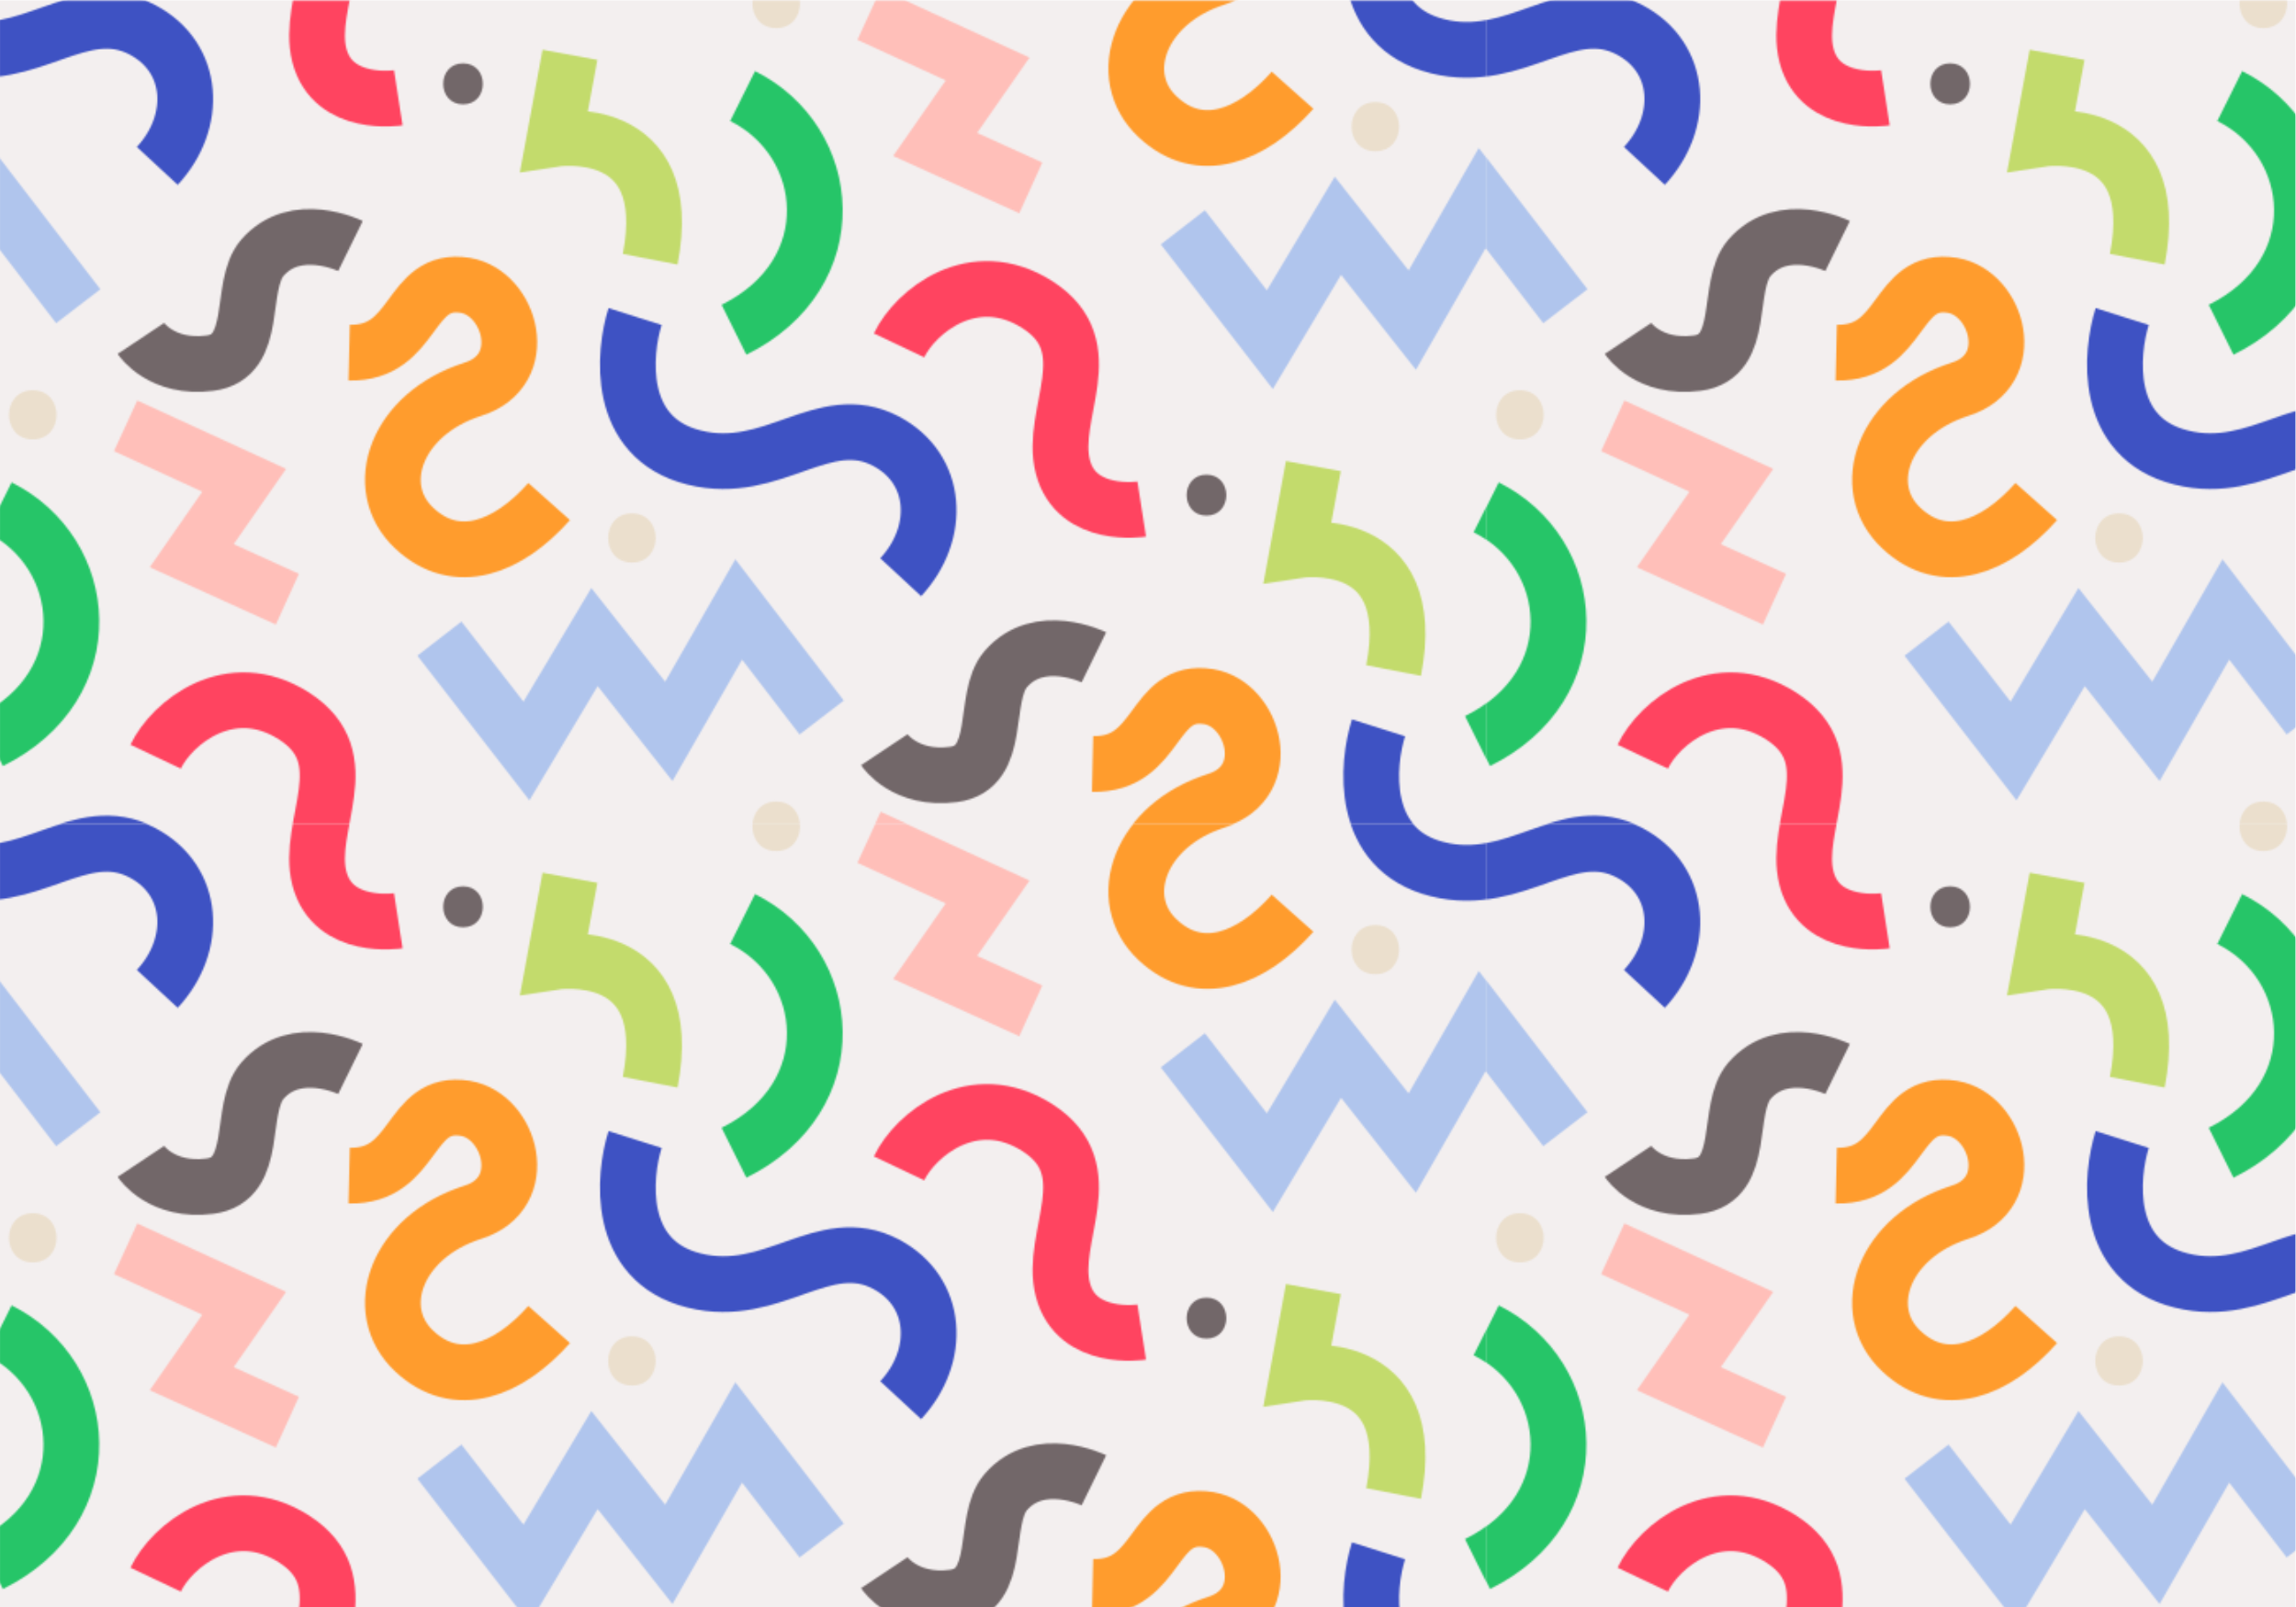 <?xml version="1.0" encoding="UTF-8" standalone="no"?>
<svg
   xmlns:dc="http://purl.org/dc/elements/1.1/"
   xmlns:cc="http://creativecommons.org/ns#"
   xmlns:rdf="http://www.w3.org/1999/02/22-rdf-syntax-ns#"
   xmlns:svg="http://www.w3.org/2000/svg"
   xmlns="http://www.w3.org/2000/svg"
   viewBox="0 0 1866.667 1306.667"
   height="1306.667"
   width="1866.667"
   xml:space="preserve"
   id="svg2"
   version="1.1"><defs
     id="defs6"><clipPath
       id="clipPath18"
       clipPathUnits="userSpaceOnUse"><path
         id="path16"
         d="M 0,5018 H 9069 V 0 H 0 Z" /></clipPath><pattern
       id="pattern88"
       height="501.765"
       width="906.835"
       y="0"
       x="0"
       patternUnits="userSpaceOnUse"
       patternTransform="matrix(10,0,0,10,0,4782)"><g
         id="g86"
         transform="scale(0.1)"><g
           id="g84"><g
             id="g82"
             clip-path="url(#clipPath18)"><path
               id="path20"
               style="fill:none;stroke:#3e52c3;stroke-opacity:1;stroke-width:340;stroke-linecap:butt;stroke-linejoin:miter;stroke-miterlimit:10;stroke-dasharray:none"
               d="m 8407.7,580.633 c -70,-220 -120,-740 360,-860 480,-120 790,300 1170,100 319.1,-167.93 340,-560 90,-830.003" /><path
               id="path22"
               style="fill:none;stroke:#26c568;stroke-opacity:1;stroke-width:340;stroke-linecap:butt;stroke-linejoin:miter;stroke-miterlimit:10;stroke-dasharray:none"
               d="m 9010.85,500.004 c 688.88,341.801 607.92,1149.126 52.62,1425.626" /><path
               id="path24"
               style="fill:none;stroke:#ff9c2d;stroke-opacity:1;stroke-width:340;stroke-linecap:butt;stroke-linejoin:miter;stroke-miterlimit:10;stroke-dasharray:none"
               d="m 7883.54,-547.824 c -252.78,-283.985 -566.27,-402.258 -822.39,-162.707 -269.2,251.777 -110.01,699.511 357.72,847.785 364.67,115.601 229.06,588.062 -46.47,633.656 -351.2,58.113 -297.59,-420.027 -708.71,-410.375" /><path
               id="path26"
               style="fill:none;stroke:#c3db6c;stroke-opacity:1;stroke-width:340;stroke-linecap:butt;stroke-linejoin:miter;stroke-miterlimit:10;stroke-dasharray:none"
               d="m 8010.38,2177.14 -94.7,-512.97 c 0,0 749.73,118.38 584,-733.951" /><path
               id="path28"
               style="fill:#726769;fill-opacity:1;fill-rule:nonzero;stroke:none"
               d="m 7358.35,1874.99 c 161.22,0 161.22,250 0,250 -161.22,0 -161.22,-250 0,-250 l 0,0" /><path
               id="path30"
               style="fill:none;stroke:#ffbfb9;stroke-opacity:1;stroke-width:340;stroke-linecap:butt;stroke-linejoin:miter;stroke-miterlimit:10;stroke-dasharray:none"
               d="m 5300.38,-85.898 723.14,-332.297 -320,-460 583.35,-265.225" /><path
               id="path32"
               style="fill:#ebdfcd;fill-opacity:1;fill-rule:nonzero;stroke:none"
               d="m 4734.17,-168.836 c 193.46,0 193.46,300 0,300 -193.46,0 -193.46,-300 0,-300 l 0,0" /><path
               id="path34"
               style="fill:none;stroke:#ff4460;stroke-opacity:1;stroke-width:340;stroke-linecap:butt;stroke-linejoin:miter;stroke-miterlimit:10;stroke-dasharray:none"
               d="m 949.348,404.863 c 98.322,206.992 455.382,496.785 843.492,248.391 405.38,-259.438 71.2,-662.695 155.25,-988.391 82.79,-320.84 481.26,-258.742 481.26,-258.742" /><path
               id="path36"
               style="fill:none;stroke:#3e52c3;stroke-opacity:1;stroke-width:340;stroke-linecap:butt;stroke-linejoin:miter;stroke-miterlimit:10;stroke-dasharray:none"
               d="m -660.652,580.633 c -70,-220 -120,-740 360,-860 480,-120 790,300 1170,100 319.062,-167.93 340.002,-560 90,-830.003" /><path
               id="path38"
               style="fill:none;stroke:#26c568;stroke-opacity:1;stroke-width:340;stroke-linecap:butt;stroke-linejoin:miter;stroke-miterlimit:10;stroke-dasharray:none"
               d="M -57.504,500.004 C 631.379,841.805 550.422,1649.13 -4.883,1925.63" /><path
               id="path40"
               style="fill:none;stroke:#ffbfb9;stroke-opacity:1;stroke-width:340;stroke-linecap:butt;stroke-linejoin:miter;stroke-miterlimit:10;stroke-dasharray:none"
               d="m 766.199,2422.93 723.151,-332.3 -320,-460 583.34,-265.22" /><path
               id="path42"
               style="fill:#ebdfcd;fill-opacity:1;fill-rule:nonzero;stroke:none"
               d="m 199.996,2339.99 c 193.461,0 193.461,300 0,300 -193.457,0 -193.457,-300 0,-300 l 0,0" /><path
               id="path44"
               style="fill:none;stroke:#3e52c3;stroke-opacity:1;stroke-width:340;stroke-linecap:butt;stroke-linejoin:miter;stroke-miterlimit:10;stroke-dasharray:none"
               d="m 8407.7,5598.29 c -70,-220 -120,-740 360,-860 480,-120 790,300 1170,100 319.1,-167.93 340,-560 90,-830" /><path
               id="path46"
               style="fill:none;stroke:#b0c5ed;stroke-opacity:1;stroke-width:340;stroke-linecap:butt;stroke-linejoin:miter;stroke-miterlimit:10;stroke-dasharray:none"
               d="m 9545.62,3152.45 -505.93,659.19 -426.3,-743.75 -453.27,575.37 -415.17,-695.01 -530.72,685.37" /><path
               id="path48"
               style="fill:none;stroke:#ff9c2d;stroke-opacity:1;stroke-width:340;stroke-linecap:butt;stroke-linejoin:miter;stroke-miterlimit:10;stroke-dasharray:none"
               d="m 7883.54,4469.83 c -252.78,-283.99 -566.27,-402.26 -822.39,-162.71 -269.2,251.78 -110.01,699.51 357.72,847.79 364.67,115.6 229.06,588.06 -46.47,633.65 -351.2,58.12 -297.59,-420.02 -708.71,-410.37" /><path
               id="path50"
               style="fill:#ebdfcd;fill-opacity:1;fill-rule:nonzero;stroke:none"
               d="m 8388.35,4097.65 c 193.46,0 193.46,300 0,300 -193.46,0 -193.46,-300 0,-300 l 0,0" /><path
               id="path52"
               style="fill:none;stroke:#ff4460;stroke-opacity:1;stroke-width:340;stroke-linecap:butt;stroke-linejoin:miter;stroke-miterlimit:10;stroke-dasharray:none"
               d="m 5483.52,2913.69 c 98.32,206.99 455.39,496.78 843.5,248.39 405.37,-259.44 71.19,-662.7 155.24,-988.39 82.8,-320.84 481.26,-258.74 481.26,-258.74" /><path
               id="path54"
               style="fill:none;stroke:#3e52c3;stroke-opacity:1;stroke-width:340;stroke-linecap:butt;stroke-linejoin:miter;stroke-miterlimit:10;stroke-dasharray:none"
               d="m 3873.52,3089.46 c -70,-220 -120,-740 360,-860 480,-120 790,300 1170,100 319.06,-167.93 340,-560 90,-830" /><path
               id="path56"
               style="fill:none;stroke:#26c568;stroke-opacity:1;stroke-width:340;stroke-linecap:butt;stroke-linejoin:miter;stroke-miterlimit:10;stroke-dasharray:none"
               d="m 4476.67,3008.83 c 688.88,341.8 607.93,1149.12 52.62,1425.63" /><path
               id="path58"
               style="fill:none;stroke:#b0c5ed;stroke-opacity:1;stroke-width:340;stroke-linecap:butt;stroke-linejoin:miter;stroke-miterlimit:10;stroke-dasharray:none"
               d="M 5011.44,643.621 4505.51,1302.82 4079.21,559.063 3625.94,1134.43 3210.78,439.422 2680.05,1124.79" /><path
               id="path60"
               style="fill:none;stroke:#ff9c2d;stroke-opacity:1;stroke-width:340;stroke-linecap:butt;stroke-linejoin:miter;stroke-miterlimit:10;stroke-dasharray:none"
               d="m 3349.37,1961 c -252.79,-283.98 -566.27,-402.26 -822.4,-162.7 -269.19,251.77 -110.01,699.51 357.73,847.78 364.66,115.6 229.05,588.06 -46.47,633.66 -351.2,58.11 -297.59,-420.03 -708.72,-410.38" /><path
               id="path62"
               style="fill:none;stroke:#ffbfb9;stroke-opacity:1;stroke-width:340;stroke-linecap:butt;stroke-linejoin:miter;stroke-miterlimit:10;stroke-dasharray:none"
               d="m 5300.38,4931.76 723.14,-332.3 -320,-460 583.35,-265.23" /><path
               id="path64"
               style="fill:none;stroke:#c3db6c;stroke-opacity:1;stroke-width:340;stroke-linecap:butt;stroke-linejoin:miter;stroke-miterlimit:10;stroke-dasharray:none"
               d="M 3476.2,4685.97 3381.5,4173 c 0,0 749.73,118.37 584,-733.96" /><path
               id="path66"
               style="fill:none;stroke:#726769;stroke-opacity:1;stroke-width:340;stroke-linecap:butt;stroke-linejoin:miter;stroke-miterlimit:10;stroke-dasharray:none"
               d="m 5393.23,447.055 c 0,0 125.69,-188.93 421.32,-150.809 305.09,39.34 171.37,470.527 319.62,642.574 203.4,236.05 537.55,72.13 537.55,72.13" /><path
               id="path68"
               style="fill:#726769;fill-opacity:1;fill-rule:nonzero;stroke:none"
               d="m 2824.17,4383.82 c 161.22,0 161.22,250 0,250 -161.21,0 -161.21,-250 0,-250 l 0,0" /><path
               id="path70"
               style="fill:#ebdfcd;fill-opacity:1;fill-rule:nonzero;stroke:none"
               d="m 4734.17,4848.82 c 193.46,0 193.46,300 0,300 -193.46,0 -193.46,-300 0,-300 l 0,0" /><path
               id="path72"
               style="fill:#ebdfcd;fill-opacity:1;fill-rule:nonzero;stroke:none"
               d="m 3854.17,1588.82 c 193.46,0 193.46,300 0,300 -193.46,0 -193.46,-300 0,-300 l 0,0" /><path
               id="path74"
               style="fill:none;stroke:#ff4460;stroke-opacity:1;stroke-width:340;stroke-linecap:butt;stroke-linejoin:miter;stroke-miterlimit:10;stroke-dasharray:none"
               d="m 949.348,5422.52 c 98.322,206.99 455.382,496.78 843.492,248.39 405.38,-259.44 71.2,-662.7 155.25,-988.39 82.79,-320.84 481.26,-258.74 481.26,-258.74" /><path
               id="path76"
               style="fill:none;stroke:#3e52c3;stroke-opacity:1;stroke-width:340;stroke-linecap:butt;stroke-linejoin:miter;stroke-miterlimit:10;stroke-dasharray:none"
               d="m -660.652,5598.29 c -70,-220 -120,-740 360,-860 480,-120 790,300 1170,100 319.062,-167.93 340.002,-560 90,-830" /><path
               id="path78"
               style="fill:none;stroke:#b0c5ed;stroke-opacity:1;stroke-width:340;stroke-linecap:butt;stroke-linejoin:miter;stroke-miterlimit:10;stroke-dasharray:none"
               d="m 477.266,3152.45 -505.926,659.19 -426.301,-743.75 -453.273,575.37 -415.166,-695.01 -530.72,685.37" /><path
               id="path80"
               style="fill:none;stroke:#726769;stroke-opacity:1;stroke-width:340;stroke-linecap:butt;stroke-linejoin:miter;stroke-miterlimit:10;stroke-dasharray:none"
               d="m 859.051,2955.88 c 0,0 125.695,-188.93 421.319,-150.81 305.1,39.34 171.38,470.53 319.63,642.58 203.39,236.04 537.55,72.12 537.55,72.12" /></g></g></g></pattern></defs><g
     transform="matrix(1.333,0,0,-1.333,0,1306.667)"
     id="g10"><g
       transform="scale(0.1)"
       id="g12"><path
         id="path14"
         style="fill:#f3efef;fill-opacity:1;fill-rule:nonzero;stroke:none"
         d="M 14000,0 H 0 V 9800 H 14000 V 0" /><path
         id="path90"
         style="fill:url(#pattern88);fill-opacity:1;fill-rule:nonzero;stroke:none"
         d="M 14000,0 H 0 V 9800 H 14000 V 0" /></g></g></svg>
